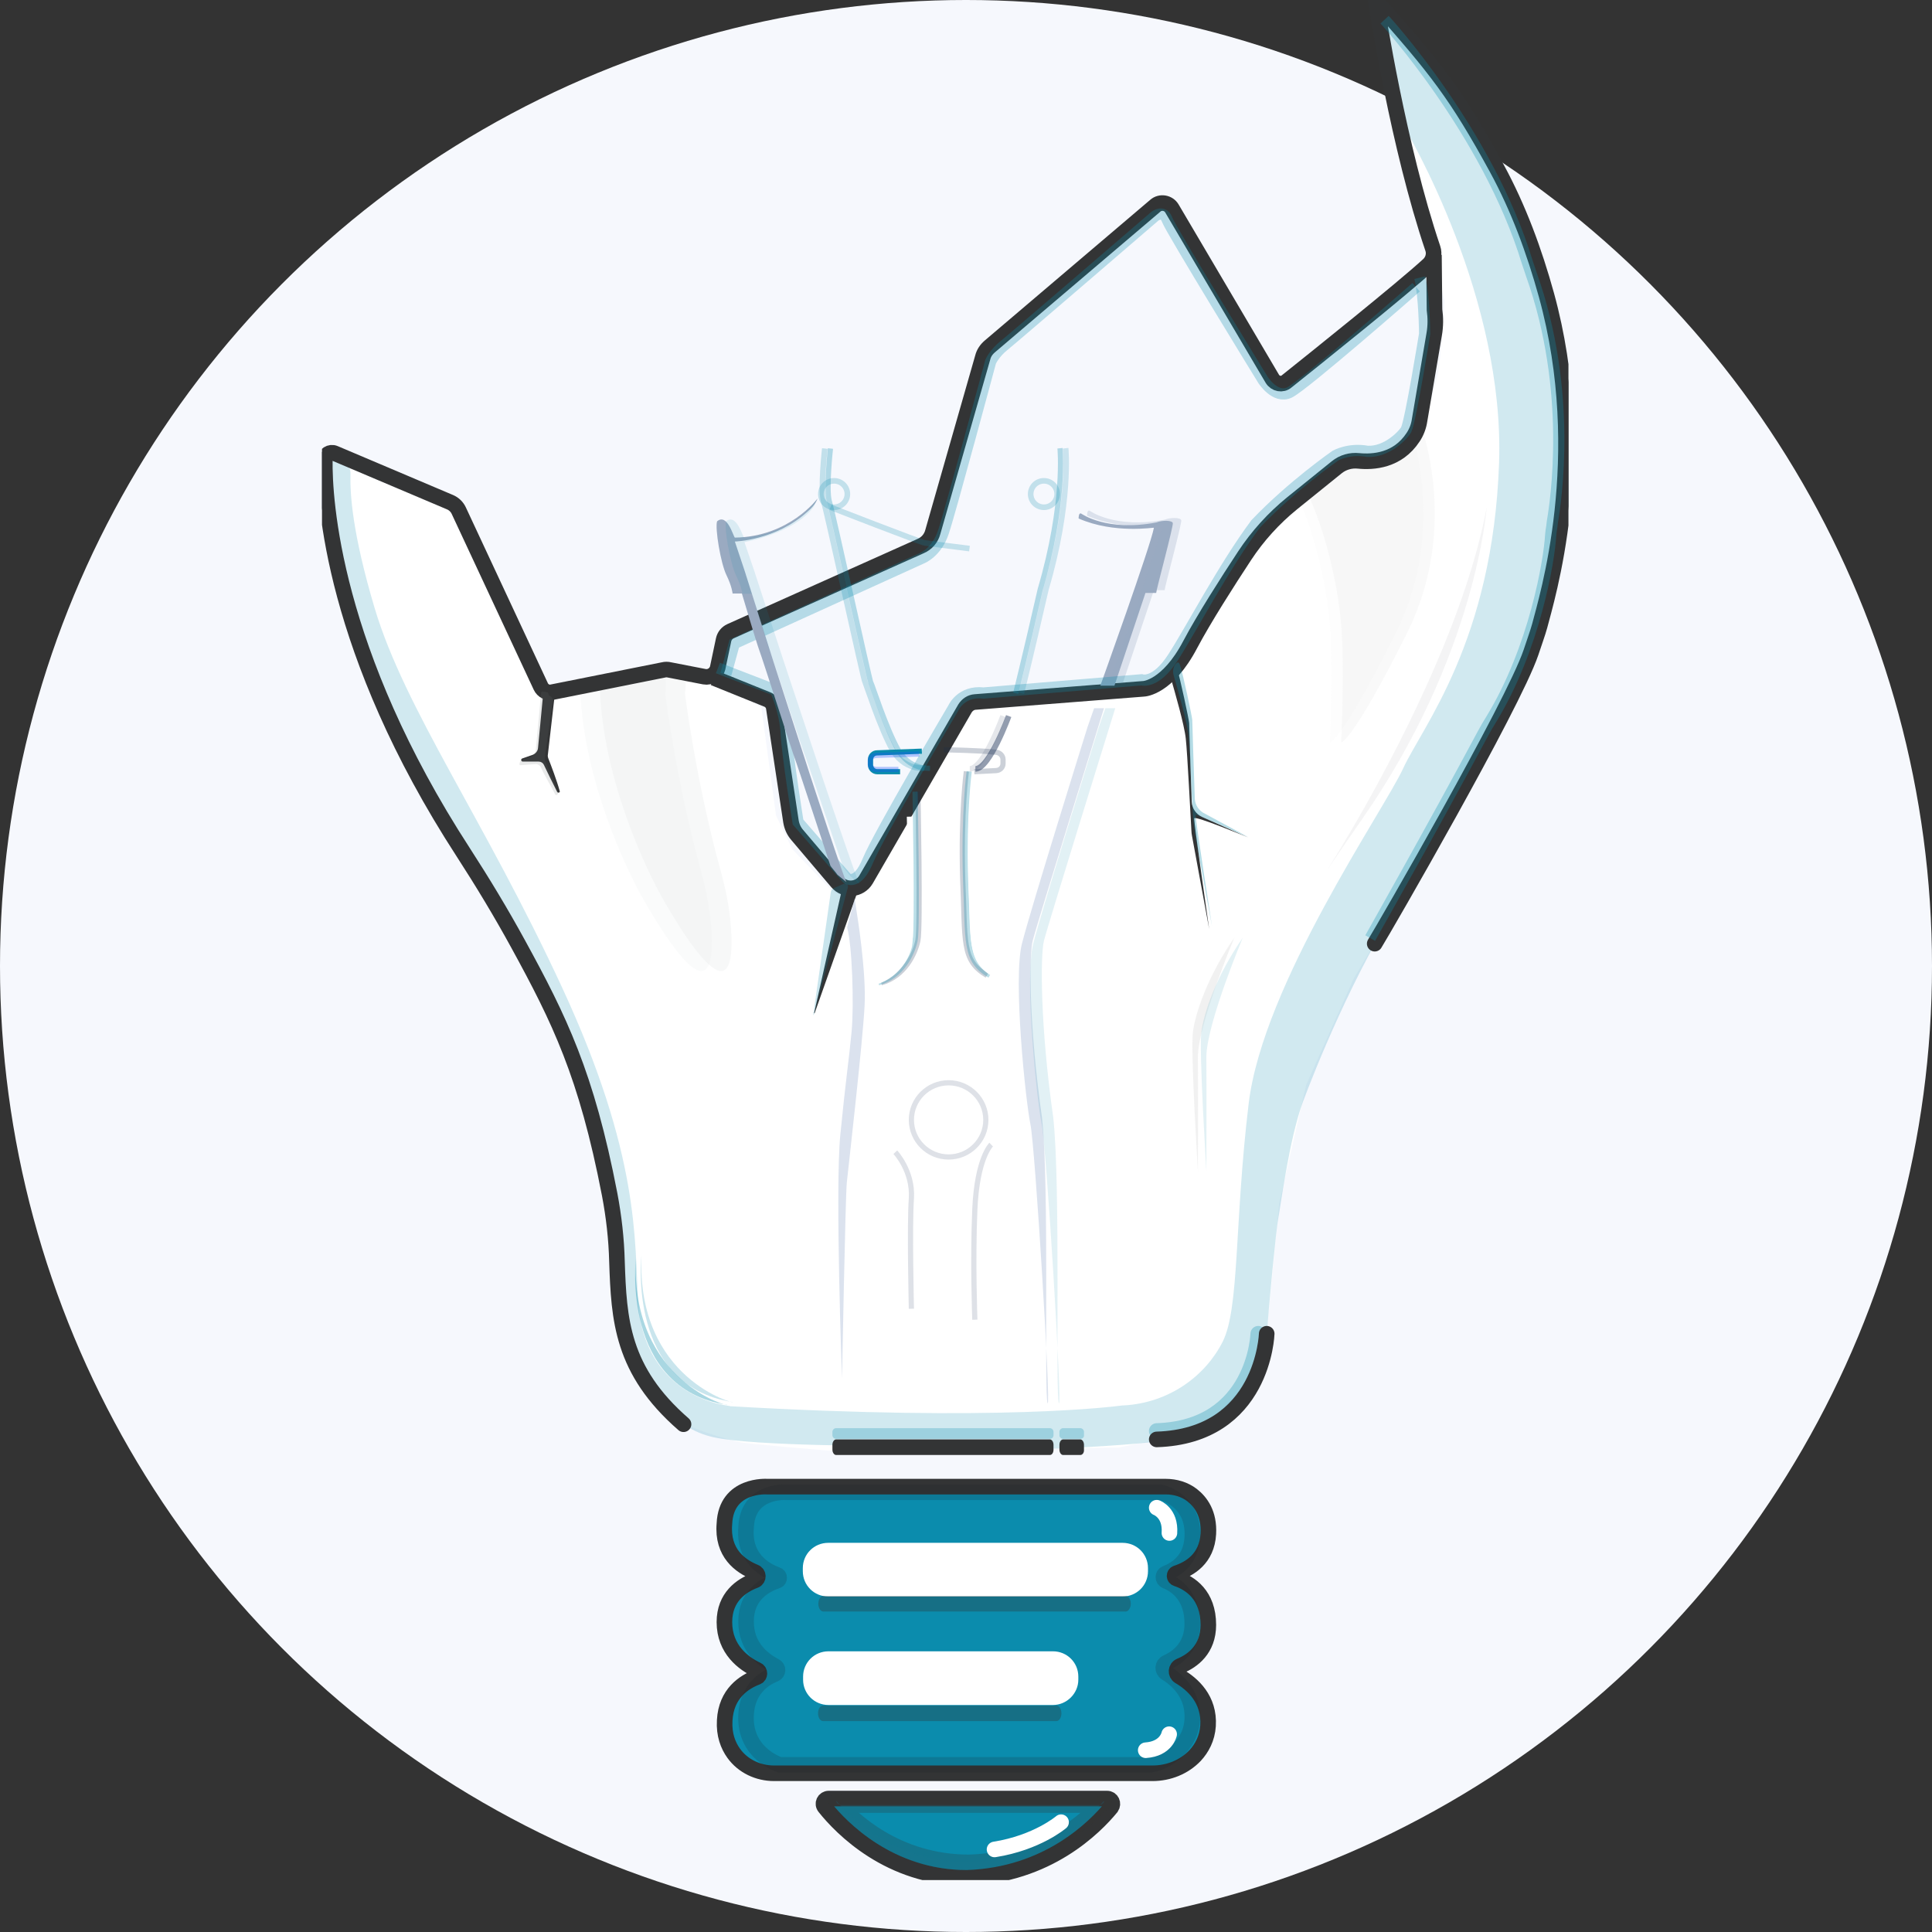 <svg width="186" height="186" viewBox="0 0 186 186" fill="none" xmlns="http://www.w3.org/2000/svg">
<rect x="0" y="0" width="186" height="186" fill="#333333" stroke="none"/>
<circle cx="93" cy="93" r="93" fill="#F6F8FD"/>
<g clip-path="url(#clip0)">
<path fill-rule="evenodd" clip-rule="evenodd" d="M31.624 43.532L43.109 48.402L50.982 64.04L52.312 66.908L56.33 66.096L64.665 64.662L70.692 66.502L73.299 68.098L74.71 78.514L76.285 81.761L80.086 85.738L81.661 86.631L85.19 80.598L91.923 69.234L92.765 67.584L102.511 67.07L108.566 66.367C108.566 66.367 112.231 65.717 112.774 64.581C113.317 63.445 116.629 58.385 116.629 58.385L121.407 51.135L125.887 47.59L129.633 44.208L130.312 43.911C130.312 43.911 131.86 45.236 133.271 44.912C134.656 44.587 136.095 43.343 136.339 42.91C136.557 42.504 138.077 37.688 138.403 36.173C138.729 34.658 139.081 28.976 139.081 28.976L137.697 23.565C137.697 23.565 135.389 16.233 135.308 15.097C135.226 13.96 134.005 9.226 134.005 9.226L132.484 1.055C132.484 1.055 134.167 2.219 134.357 2.435C134.548 2.651 140.113 10.092 140.113 10.092L145.516 19.263L148.394 26.974L150.077 35.28L150.62 44.289L149.751 53.84L146.52 64.879L142.611 72.698L136.937 82.979L130.312 94.234L125.751 104.433L123.145 115.851L122.005 127.755C122.005 127.755 120.403 132.517 119.887 133.22C119.371 133.924 116.575 136.738 116.575 136.738L114.973 137.82L107.697 139.362L94.041 139.524L79.787 139.66C79.787 139.66 71.914 139.01 71.235 138.848C70.557 138.686 65.67 137.495 64.095 135.926C62.52 134.357 60.023 130.19 59.67 127.809C59.317 125.428 59.262 119.016 59.262 119.016C59.262 119.016 58.122 112.171 57.552 109.899C56.955 107.653 54.701 100.754 54.077 99.374C53.453 97.994 50.493 91.745 49.95 91.149C49.407 90.554 44.412 81.112 43.353 80.273C42.294 79.434 37 68.315 36.43 66.935C35.86 65.555 33.063 57.98 33.199 57.601C33.335 57.195 31.407 48.131 31.353 47.59C31.299 47.049 31.353 43.397 31.624 43.532Z" fill="white"/>
<path opacity="0.18" fill-rule="evenodd" clip-rule="evenodd" d="M64.041 66.745C64.041 66.745 65.072 75.106 67.489 83.871C67.977 85.63 68.33 87.416 68.466 89.228C68.765 93.124 68.222 97.426 62.059 86.793C60.131 83.466 55.977 74.51 55.842 65.771L60.158 64.906L63.633 64.96C63.633 64.933 64.339 64.689 64.041 66.745Z" fill="#E8E9EA"/>
<path opacity="0.33" fill-rule="evenodd" clip-rule="evenodd" d="M65.941 66.745C65.941 66.745 66.973 75.106 69.389 83.871C69.878 85.63 70.231 87.416 70.367 89.228C70.665 93.124 70.122 97.426 63.959 86.793C62.032 83.466 57.878 74.51 57.742 65.771L62.059 64.906L65.534 64.96C65.534 64.933 66.24 64.689 65.941 66.745Z" fill="#E8E9EA"/>
<path opacity="0.19" fill-rule="evenodd" clip-rule="evenodd" d="M134.303 10.524C134.33 10.714 134.412 10.903 134.52 11.093C135.878 13.23 144.864 28.841 144.321 44.56C143.724 61.767 136.91 69.992 135.09 73.969C133.271 77.946 121.597 94.721 120.213 106.246C118.828 117.772 119.344 125.915 117.715 129.162C116.086 132.409 112.611 135.06 108.186 135.304C108.158 135.304 108.131 135.304 108.077 135.304C107.262 135.412 96.104 136.873 70.367 135.385C70.312 135.385 70.258 135.385 70.231 135.358C65.561 134.708 61.787 131.272 61.434 125.347C61.081 119.395 61.624 111.278 54.104 95.045C46.584 78.812 39.009 68.342 36.077 58.575C33.905 51.297 33.688 47.509 33.742 45.642C33.769 44.939 33.281 44.317 32.575 44.154C31.814 43.965 31.271 44.452 31.353 45.236C31.814 49.349 33.009 58.656 34.801 62.741C37.19 68.206 42.62 79.434 45.199 82.816C47.778 86.198 52.611 95.803 53.018 97.372C53.425 98.941 57.443 108.275 58.041 113.47C58.529 117.528 58.964 119.07 59.127 119.557C59.181 119.693 59.208 119.855 59.208 119.99C59.235 121.424 59.48 128.675 61.081 131.272C62.873 134.167 64.719 137.468 68.656 138.361C72.593 139.254 86.249 139.2 86.249 139.2L99.688 139.47C100.367 139.47 101.48 139.47 102.158 139.443C108.701 139.145 111.742 138.767 112.991 138.577C114.783 138.307 116.439 137.549 118.801 136.007C119.371 135.655 121.76 132.706 121.977 128.404C122.113 125.997 122.873 118.178 123.063 117.285C123.253 116.392 124.095 109.709 125.425 106.111C126.647 102.837 130.312 93.692 134.982 86.442C139.081 80.111 140.167 77.432 140.357 76.864C140.385 76.783 140.439 76.702 140.466 76.621C141.253 75.295 147.606 64.635 148.149 60.469C148.149 60.414 148.176 60.36 148.176 60.306C148.367 59.522 149.86 53.678 150.104 51.676C150.348 49.538 150.81 39.636 150.104 35.334C149.398 31.032 147.552 23.186 146.222 20.833C144.973 18.614 140.52 10.903 140.005 9.983C139.977 9.929 139.923 9.875 139.896 9.821L135.525 4.194C131.29 -1.38 133.217 3.896 133.407 5.113L134.303 10.524Z" fill="#0B8CAD"/>
<path opacity="0.08" fill-rule="evenodd" clip-rule="evenodd" d="M135.552 40.502C135.552 40.502 139.597 50.512 134.357 60.983C129.118 71.453 128.032 71.48 128.032 71.48C128.032 71.48 128.385 64.229 128.032 60.09C127.679 55.95 126.403 50.891 124.855 47.644C124.855 47.644 125.914 45.886 127.109 45.48C128.466 45.02 132.186 44.208 132.186 44.208C132.186 44.208 135.335 41.746 135.552 40.502Z" fill="#E5E5E5"/>
<path opacity="0.3" d="M121.136 128.404C121.136 128.404 120.864 137.468 111.362 137.766" stroke="#0B8CAD" stroke-width="1.5" stroke-linecap="round"/>
<path opacity="0.2" fill-rule="evenodd" clip-rule="evenodd" d="M136.638 40.502C136.638 40.502 140.683 50.512 135.443 60.983C130.204 71.453 129.118 71.48 129.118 71.48C129.118 71.48 129.471 64.229 129.118 60.09C128.765 55.95 127.489 50.891 125.941 47.644C125.941 47.644 127 45.886 128.195 45.48C129.552 45.02 133.271 44.208 133.271 44.208C133.271 44.208 136.421 41.746 136.638 40.502Z" fill="#E5E5E5"/>
<g clip-path="url(#clip1)">
<path d="M65.805 137.116C59.833 131.922 59.588 127.025 59.398 121.451C59.344 119.287 59.099 117.122 58.692 114.985C56.466 103.432 53.833 98.103 49.896 90.906C48.24 87.876 46.475 84.954 44.602 82.059C32.005 62.66 31.217 48.104 31.271 44.263C31.271 43.776 31.787 43.451 32.222 43.64L43.326 48.348C43.706 48.51 44.005 48.808 44.167 49.16L52.068 66.096C52.258 66.502 52.719 66.745 53.154 66.637L63.851 64.5C64.068 64.446 64.258 64.446 64.475 64.5L67.814 65.149C68.385 65.257 68.955 64.879 69.091 64.311L69.661 61.605C69.742 61.226 69.986 60.928 70.339 60.766L88.638 52.569C89.208 52.325 89.642 51.838 89.805 51.216L94.611 34.414C94.719 33.981 94.964 33.63 95.317 33.332L111.226 19.805C111.715 19.372 112.502 19.507 112.828 20.075L122.493 36.471C122.792 36.958 123.443 37.093 123.878 36.714C126.593 34.55 135.063 27.759 137.534 25.486C137.968 25.08 138.131 24.458 137.941 23.917C134.629 14.123 132.62 1.136 132.457 0.108C132.457 0.081 132.484 0.081 132.484 0.108C138.294 6.656 140.222 9.091 144.104 16.206C146.195 20.048 147.715 24.187 148.882 28.408C153.172 43.992 148.882 57.709 148.231 60.252C148.068 60.874 147.579 62.227 147.389 62.822C145.652 67.936 133.271 89.364 132.348 90.852" stroke="#353D47" stroke-width="1.08"/>
<path d="M65.805 137.116C59.833 131.922 59.588 127.025 59.398 121.451C59.344 119.287 59.099 117.122 58.692 114.985C56.466 103.432 53.833 98.103 49.896 90.906C48.24 87.876 46.475 84.954 44.602 82.059C32.005 62.66 31.217 48.104 31.271 44.263C31.271 43.776 31.787 43.451 32.222 43.64L43.326 48.348C43.706 48.51 44.005 48.808 44.167 49.16L52.068 66.096C52.258 66.502 52.719 66.745 53.154 66.637L63.851 64.5C64.068 64.446 64.258 64.446 64.475 64.5L67.814 65.149C68.385 65.257 68.955 64.879 69.091 64.311L69.661 61.605C69.742 61.226 69.986 60.928 70.339 60.766L88.638 52.569C89.208 52.325 89.642 51.838 89.805 51.216L94.611 34.414C94.719 33.981 94.964 33.63 95.317 33.332L111.226 19.805C111.715 19.372 112.502 19.507 112.828 20.075L122.493 36.471C122.792 36.958 123.443 37.093 123.878 36.714C126.593 34.55 135.063 27.759 137.534 25.486C137.968 25.08 138.131 24.458 137.941 23.917C134.629 14.123 132.62 1.136 132.457 0.108C132.457 0.081 132.484 0.081 132.484 0.108C138.294 6.656 140.222 9.091 144.104 16.206C146.195 20.048 147.715 24.187 148.882 28.408C153.172 43.992 148.882 57.709 148.231 60.252C148.068 60.874 147.579 62.227 147.389 62.822C145.652 67.936 133.271 89.364 132.348 90.852" stroke="#333435" stroke-width="1.5" stroke-linecap="round"/>
</g>
<path d="M68.71 65.257L73.869 67.341C74.195 67.476 74.439 67.773 74.493 68.125L76.149 79.083C76.231 79.57 76.421 80.002 76.747 80.381L80.602 84.927C81.362 85.819 82.774 85.684 83.371 84.683L92.9 68.206C93.118 67.855 93.471 67.611 93.878 67.584L110.113 66.313C110.113 66.313 112.394 66.231 114.593 62.038C115.896 59.576 118.176 56.005 119.833 53.488C121.081 51.594 122.629 49.89 124.394 48.456L128.683 44.993C129.281 44.506 130.041 44.289 130.801 44.371C132.186 44.506 134.548 44.371 136.041 42.098C136.367 41.611 136.584 41.043 136.665 40.475L138.077 32.169C138.213 31.384 138.213 30.6 138.104 29.815L138.05 24.539" stroke="#333435" stroke-width="1.5"/>
<path fill-rule="evenodd" clip-rule="evenodd" d="M112.91 64.202C112.665 64.5 112.611 64.906 112.719 65.284C113.072 66.502 114.023 69.776 114.158 71.101C114.321 72.562 114.62 78.677 114.701 79.975C114.701 80.138 114.729 80.3 114.756 80.463L116.412 89.445C116.412 89.445 114.919 79.083 114.973 78.785C115.027 78.487 120.158 80.625 120.158 80.625L115.733 78.65C115.136 78.379 114.756 77.811 114.729 77.189C114.647 74.943 114.484 69.803 114.484 69.613C114.484 69.37 113.588 65.149 113.317 64.365C113.235 63.932 113.072 64.013 112.91 64.202Z" fill="#333435"/>
<path opacity="0.31" fill-rule="evenodd" clip-rule="evenodd" d="M113.181 63.932C112.937 64.229 112.882 64.635 112.991 65.014C113.344 66.231 114.294 69.505 114.43 70.831C114.593 72.292 114.729 78.217 114.973 79.705C115 79.867 115 80.03 115.027 80.192L116.683 89.174C116.683 89.174 115.054 78.758 115.109 78.433C115.244 78.406 120.186 80.598 120.186 80.598L116.032 78.352C115.434 78.082 115.054 77.513 115.027 76.891C114.946 74.646 114.783 69.505 114.783 69.316C114.783 69.072 113.887 64.852 113.615 64.067C113.507 63.661 113.344 63.742 113.181 63.932Z" fill="#0B8CAD"/>
<path fill-rule="evenodd" clip-rule="evenodd" d="M53.371 67.205L52.747 72.644C52.719 72.779 52.747 72.914 52.801 73.049C53.018 73.59 53.615 75.16 53.887 76.161C53.941 76.296 53.724 76.377 53.642 76.242C53.235 75.457 52.638 74.213 52.367 73.644C52.258 73.428 52.068 73.32 51.851 73.32H50.33C50.167 73.32 50.113 73.076 50.276 73.022L51.281 72.671C51.552 72.562 51.769 72.319 51.796 72.021L52.285 66.881C52.312 66.61 52.557 66.421 52.828 66.448L52.964 66.718C53.235 66.745 53.398 66.962 53.371 67.205Z" fill="#333435"/>
<path opacity="0.15" fill-rule="evenodd" clip-rule="evenodd" d="M53.208 67.503L52.448 72.914C52.421 73.049 52.448 73.185 52.502 73.32C52.692 73.861 53.453 75.322 53.724 76.35C53.751 76.485 53.507 76.621 53.453 76.485C53.072 75.701 52.339 74.51 52.095 73.915C52.014 73.699 51.796 73.563 51.579 73.563L50.086 73.672C49.923 73.672 50.059 73.212 50.222 73.158L51.036 72.887C51.335 72.806 51.525 72.535 51.579 72.238L52.095 66.718C52.122 66.448 52.475 66.637 52.747 66.664L52.855 66.962C53.072 67.043 53.263 67.26 53.208 67.503Z" fill="#6F7175"/>
<path fill-rule="evenodd" clip-rule="evenodd" d="M82.665 85.549L78.43 97.534C78.43 97.561 78.376 97.561 78.376 97.534L80.982 85.955C81.009 85.765 81.145 85.603 81.335 85.549L82.285 85.224C82.529 85.116 82.719 85.332 82.665 85.549Z" fill="#333435"/>
<path opacity="0.22" fill-rule="evenodd" clip-rule="evenodd" d="M81.633 85.414L78.348 97.697C78.348 97.724 78.294 97.724 78.294 97.697L79.977 85.928C80.004 85.738 80.113 85.576 80.303 85.495L81.226 85.089C81.471 84.981 81.688 85.17 81.633 85.414Z" fill="#0B8CAD"/>
<path fill-rule="evenodd" clip-rule="evenodd" d="M94.828 179.106H93.878C93.742 179.106 93.633 178.998 93.633 178.863C93.633 178.727 93.742 178.619 93.878 178.619H94.828C94.964 178.619 95.072 178.727 95.072 178.863C95.072 178.998 94.964 179.106 94.828 179.106Z" fill="white"/>
<path fill-rule="evenodd" clip-rule="evenodd" d="M104.113 49.457C104.113 49.457 106.557 51.216 111.335 50.296C111.878 50.079 112.828 50.079 112.909 50.35C112.991 50.62 111.308 56.816 111.308 57.087H110.276L107.29 66.015H105.932C105.932 66.015 110.819 52.433 111.09 50.81C111.145 50.756 107.29 51.432 103.842 49.917C103.842 49.836 103.842 49.295 104.113 49.457Z" fill="#9AAAC1"/>
<path opacity="0.29" fill-rule="evenodd" clip-rule="evenodd" d="M104.928 49.187C104.928 49.187 107.371 50.945 112.149 50.025C112.692 49.809 113.643 49.809 113.724 50.079C113.805 50.35 112.122 56.546 112.122 56.816H111.09L108.104 65.744H106.747C106.747 65.744 111.633 52.163 111.905 50.539C111.959 50.485 108.104 51.162 104.656 49.647C104.656 49.565 104.656 49.024 104.928 49.187Z" fill="#9AAAC1"/>
<path opacity="0.48" fill-rule="evenodd" clip-rule="evenodd" d="M106.285 68.179C106.285 68.179 99.769 89.147 99.416 90.581C99.063 92.015 99.063 98.806 100.312 107.572C101.045 114.146 100.502 134.357 100.855 135.087C101.208 135.818 99.661 110.44 99.199 108.221C98.737 105.976 97.516 94.288 98.385 90.852C99.253 87.416 104.71 69.965 104.71 69.965L105.335 68.179H106.285V68.179Z" fill="#B4C1DB"/>
<path opacity="0.12" fill-rule="evenodd" clip-rule="evenodd" d="M107.371 68.179C107.371 68.179 100.855 89.147 100.502 90.581C100.149 92.015 100.149 98.806 101.398 107.572C102.131 114.146 101.588 134.357 101.941 135.087C102.294 135.818 100.747 110.44 100.285 108.221C99.823 105.976 98.602 94.288 99.471 90.852C100.339 87.416 105.796 69.965 105.796 69.965L106.421 68.179H107.371V68.179Z" fill="#0B8CAD"/>
<path opacity="0.48" fill-rule="evenodd" clip-rule="evenodd" d="M81.552 89.282C82.041 90.96 82.231 96.723 81.986 99.32C81.742 101.944 81.416 104.001 80.9 109.249C80.385 114.471 81.063 132.706 81.063 132.706C81.063 132.706 81.389 115.174 81.525 113.849C81.661 112.55 83.072 100.186 83.235 96.858C83.425 93.53 82.475 87.794 82.475 87.794L82.285 86.496L81.552 89.282Z" fill="#B4C1DB"/>
<path opacity="0.46" d="M97.109 68.937C97.109 68.937 95.262 74.023 93.905 74.023" stroke="#142A51" stroke-width="0.54"/>
<path opacity="0.3" d="M79.95 43.18C79.95 43.18 79.516 47.103 79.842 48.267C80.195 49.403 83.697 65.501 83.833 65.69C83.941 65.853 85.272 70.073 86.493 72.238C86.928 72.995 87.633 73.59 88.475 73.834C88.882 73.969 89.534 73.969 89.534 73.969" stroke="#0B8CAD" stroke-width="0.5"/>
<path opacity="0.3" d="M102.05 43.153C102.05 43.153 102.593 48.429 100.149 56.735C98.602 63.499 97.787 66.745 97.787 66.745" stroke="#0B8CAD" stroke-width="0.5"/>
<path opacity="0.19" d="M102.593 43.153C102.593 43.153 103.136 48.429 100.692 56.735C99.145 63.499 98.33 66.745 98.33 66.745" stroke="#0B8CAD" stroke-width="0.54"/>
<ellipse opacity="0.22" cx="100.502" cy="47.563" rx="1.276" ry="1.272" stroke="#0B8CAD" stroke-width="0.54"/>
<ellipse opacity="0.22" cx="80.303" cy="47.563" rx="1.276" ry="1.272" stroke="#0B8CAD" stroke-width="0.54"/>
<path d="M88.747 72.319L84.43 72.481C84.077 72.481 83.805 72.779 83.805 73.13V73.644C83.805 73.996 84.104 74.294 84.457 74.294H86.656" stroke="#0B8CAD" stroke-width="0.5"/>
<path d="M88.502 72.589L84.376 72.725C84.05 72.725 83.778 72.941 83.778 73.212V73.59C83.778 73.861 84.05 74.077 84.376 74.077H86.493" stroke="#1951FC" stroke-opacity="0.31" stroke-width="0.5"/>
<path opacity="0.22" d="M90.864 72.184C90.864 72.184 94.448 72.238 95.941 72.427C96.294 72.481 96.566 72.779 96.566 73.13V73.509C96.566 73.861 96.294 74.159 95.914 74.186L93.796 74.294" stroke="#142A51" stroke-width="0.5"/>
<path opacity="0.22" d="M93.036 74.267C93.036 74.267 92.493 78.19 92.683 84.629C92.955 90.716 92.547 92.421 95.018 93.909" stroke="#142A51" stroke-width="0.5"/>
<path opacity="0.28" d="M93.308 74.267C93.308 74.267 92.765 78.19 92.955 84.629C93.226 90.716 92.819 92.421 95.29 93.909" stroke="#0B8CAD" stroke-width="0.5"/>
<path d="M93.851 75.782C93.851 75.782 93.308 79.407 93.498 85.332C93.769 90.96 93.362 92.502 95.833 93.882" stroke="white" stroke-width="0.5"/>
<path opacity="0.22" d="M88.367 76.215C88.367 76.215 88.638 89.282 88.367 90.554C88.095 91.826 87.091 93.99 84.837 94.612" stroke="#142A51" stroke-width="0.5"/>
<path opacity="0.28" d="M88.095 76.215C88.095 76.215 88.367 89.282 88.095 90.554C87.823 91.826 86.819 93.99 84.566 94.612" stroke="#0B8CAD" stroke-width="0.5"/>
<path d="M87.552 78.623C87.552 78.623 87.823 89.986 87.552 91.095C87.281 92.204 86.276 94.071 84.023 94.612" stroke="white" stroke-width="0.5"/>
<ellipse opacity="0.14" cx="91.326" cy="107.815" rx="3.584" ry="3.571" stroke="#142A51" stroke-width="0.5"/>
<path opacity="0.14" d="M95.425 110.196C95.425 110.196 94.068 111.468 93.851 116.419C93.633 121.37 93.851 127.052 93.851 127.052" stroke="#142A51" stroke-width="0.5"/>
<path opacity="0.14" d="M86.195 110.927C86.195 110.927 87.905 112.739 87.742 115.364C87.552 117.988 87.742 125.997 87.742 125.997" stroke="#142A51" stroke-width="0.5"/>
<path fill-rule="evenodd" clip-rule="evenodd" d="M101.072 140.077H80.493C80.303 140.077 80.14 139.84 80.14 139.564V139.09C80.14 138.814 80.303 138.577 80.493 138.577H101.072C101.262 138.577 101.425 138.814 101.425 139.09V139.564C101.425 139.84 101.29 140.077 101.072 140.077Z" fill="#333435"/>
<path fill-rule="evenodd" clip-rule="evenodd" d="M104.005 140.077H102.348C102.158 140.077 101.995 139.84 101.995 139.564V139.09C101.995 138.814 102.158 138.577 102.348 138.577H104.005C104.195 138.577 104.357 138.814 104.357 139.09V139.564C104.385 139.84 104.222 140.077 104.005 140.077Z" fill="#333435"/>
<path opacity="0.26" fill-rule="evenodd" clip-rule="evenodd" d="M101.072 138.523H80.493C80.303 138.523 80.14 138.361 80.14 138.171V137.847C80.14 137.657 80.303 137.495 80.493 137.495H101.072C101.262 137.495 101.425 137.657 101.425 137.847V138.171C101.425 138.361 101.29 138.523 101.072 138.523Z" fill="#0B8CAD"/>
<path opacity="0.26" fill-rule="evenodd" clip-rule="evenodd" d="M104.005 138.523H102.348C102.158 138.523 101.995 138.361 101.995 138.171V137.847C101.995 137.657 102.158 137.495 102.348 137.495H104.005C104.195 137.495 104.357 137.657 104.357 137.847V138.171C104.385 138.361 104.222 138.523 104.005 138.523Z" fill="#0B8CAD"/>
<path fill-rule="evenodd" clip-rule="evenodd" d="M73.869 143.123H112.231C113.154 143.123 114.05 143.393 114.756 143.934C115.597 144.584 116.439 145.72 116.33 147.668C116.195 150.076 114.511 151.05 113.262 151.456C113.018 151.537 113.018 151.888 113.262 151.97C114.566 152.403 116.33 153.539 116.33 156.434C116.33 158.788 114.81 159.897 113.615 160.384C113.181 160.573 113.154 161.141 113.534 161.385C114.783 162.115 116.466 163.576 116.303 166.147C116.222 167.364 115.706 168.311 115.054 169.014C113.995 170.124 112.502 170.719 110.955 170.719H74.52C73 170.719 71.534 170.043 70.638 168.798C70.095 168.041 69.688 167.012 69.769 165.633C69.905 163.008 71.67 161.926 72.864 161.466C73.19 161.358 73.19 160.898 72.891 160.763C71.615 160.167 69.742 158.815 69.742 156.163C69.742 153.755 71.371 152.646 72.674 152.159C73.054 152.024 73.054 151.483 72.674 151.347C71.29 150.779 69.498 149.535 69.742 146.694C69.905 142.825 73.869 143.123 73.869 143.123Z" fill="#0B8CAD" stroke="#333435" stroke-width="1.5"/>
<path opacity="0.17" fill-rule="evenodd" clip-rule="evenodd" d="M75.63 143.664H111.744C111.744 143.664 114.996 144.34 114.786 147.993C114.681 150.103 113.343 151.05 112.242 151.483C111.927 151.591 111.927 152.051 112.216 152.186C113.37 152.646 114.786 153.755 114.786 156.326C114.786 158.517 113.422 159.572 112.321 160.059C111.901 160.249 111.875 160.817 112.268 161.06C113.422 161.764 114.917 163.171 114.786 165.551C114.655 167.797 112.95 169.015 111.901 169.556C111.455 169.772 110.983 169.907 110.485 169.907H75.079C75.079 169.907 71.618 168.852 71.827 165.064C71.959 162.657 73.506 161.601 74.607 161.168C74.922 161.033 74.948 160.573 74.633 160.411C73.48 159.816 71.801 158.544 71.827 156.082C71.827 153.62 73.585 152.592 74.817 152.186C75.079 152.105 75.079 151.699 74.817 151.618C73.506 151.131 71.591 149.941 71.827 147.073C71.959 143.42 75.63 143.664 75.63 143.664V143.664Z" stroke="#1D2128" stroke-width="1.5"/>
<path fill-rule="evenodd" clip-rule="evenodd" d="M79.787 173.154H106.584C107.018 173.154 107.235 173.641 106.991 173.993C105.416 175.914 100.855 180.54 93.091 180.784C85.624 180.784 80.982 175.968 79.407 173.993C79.109 173.641 79.353 173.154 79.787 173.154Z" fill="#0B8CAD" stroke="#333435" stroke-width="1.5"/>
<path opacity="0.26" fill-rule="evenodd" clip-rule="evenodd" d="M105.824 173.776C106.231 173.776 106.448 173.209 106.176 173.48C104.71 175.13 100.502 179.08 93.281 179.297C86.358 179.297 82.041 175.184 80.602 173.48C80.358 173.182 80.575 173.776 80.982 173.776H105.824Z" fill="#0B8CAD" stroke="#333435" stroke-width="1.5"/>
<path fill-rule="evenodd" clip-rule="evenodd" d="M108.077 153.701H79.733C78.376 153.701 77.29 152.619 77.29 151.266V150.969C77.29 149.616 78.376 148.534 79.733 148.534H108.077C109.434 148.534 110.52 149.616 110.52 150.969V151.266C110.52 152.619 109.434 153.701 108.077 153.701Z" fill="white"/>
<path fill-rule="evenodd" clip-rule="evenodd" d="M101.371 164.145H79.76C78.403 164.145 77.317 163.062 77.317 161.71V161.412C77.317 160.059 78.403 158.977 79.76 158.977H101.371C102.729 158.977 103.814 160.059 103.814 161.412V161.71C103.814 163.035 102.701 164.145 101.371 164.145Z" fill="white"/>
<path opacity="0.31" fill-rule="evenodd" clip-rule="evenodd" d="M101.697 165.699H79.244C78.973 165.699 78.756 165.365 78.756 164.949C78.756 164.532 78.973 164.199 79.244 164.199H101.697C101.968 164.199 102.186 164.532 102.186 164.949C102.186 165.365 101.968 165.699 101.697 165.699Z" fill="#2D2D2D"/>
<path opacity="0.31" fill-rule="evenodd" clip-rule="evenodd" d="M108.376 155.147H79.272C79 155.147 78.783 154.814 78.783 154.397C78.783 153.98 79 153.647 79.272 153.647H108.376C108.647 153.647 108.864 153.98 108.864 154.397C108.864 154.814 108.62 155.147 108.376 155.147Z" fill="#2D2D2D"/>
<path d="M111.362 145.152C111.362 145.152 112.719 145.639 112.584 147.587" stroke="white" stroke-width="1.5" stroke-linecap="round"/>
<path d="M112.557 166.958C112.557 166.958 112.285 168.365 110.303 168.5" stroke="white" stroke-width="1.5" stroke-linecap="round"/>
<path d="M102.154 175.428C102.154 175.428 99.846 177.403 95.747 178.052" stroke="white" stroke-width="1.5" stroke-linecap="round"/>
<path d="M121.95 128.404C121.95 128.404 121.652 138.253 111.362 138.577" stroke="#333435" stroke-width="1.5" stroke-linecap="round"/>
<path opacity="0.28" d="M69.118 64.311L74.656 66.448C74.656 66.448 75.579 68.45 75.688 70.587C75.796 72.725 76.828 79.137 76.828 79.137L81.525 84.548C81.525 84.548 82.529 85.359 83.561 82.843C84.593 80.327 91.787 68.152 91.787 68.152C91.787 68.152 92.52 66.475 94.692 66.718L109.896 65.447C109.896 65.447 111.226 65.934 112.937 63.282C114.647 60.631 117.824 54.544 120.891 50.431C124.394 46.752 128.575 43.857 128.575 43.857C128.575 43.857 129.878 43.126 131.643 43.451C133.543 43.559 135.172 41.8 135.389 41.34C135.824 40.367 137.154 32.142 137.154 32.142C137.154 32.142 137.127 28.489 136.692 26.731" stroke="#0B8CAD" stroke-width="1.08"/>
<path opacity="0.3" d="M133.299 1.894C133.299 1.894 143.208 12.662 147.036 25.243C147.172 25.648 147.308 26.054 147.443 26.46C151.434 37.661 149.778 48.321 149.452 50.242L149.398 50.702C149.344 51.026 149.317 51.189 149.29 51.513C149.154 53.975 147.742 62.417 143.561 69.262C143.29 69.695 143.018 70.154 142.774 70.614C138.104 79.353 131.914 90.311 131.914 90.311" stroke="#0B8CAD" stroke-width="1.08"/>
<path opacity="0.28" d="M69.878 64.933L70.692 61.957L88.719 53.759C88.719 53.759 90.186 53.218 90.837 51.189C91.516 49.16 95.371 34.82 95.371 34.82C95.371 34.82 95.724 34.008 96.674 33.251C97.624 32.493 111.199 20.805 111.199 20.805C111.199 20.805 112.014 20.183 112.367 21.157C112.719 22.131 121.597 36.579 121.597 36.579C121.597 36.579 122.765 38.419 124.122 37.796C125.48 37.174 136.339 27.651 136.339 27.651" stroke="#0B8CAD" stroke-width="1.08"/>
<path opacity="0.46" d="M96.566 68.937C96.566 68.937 94.719 74.023 93.362 74.023" stroke="#142A51" stroke-opacity="0.24" stroke-width="0.54"/>
<path opacity="0.5" fill-rule="evenodd" clip-rule="evenodd" d="M118.828 90.284C118.828 90.284 115.434 98.346 115.326 101.647C115.353 104.975 115.326 112.739 115.326 112.739C115.326 112.739 114.62 101.376 114.837 99.428C115.054 97.561 116.303 93.909 118.828 90.284Z" fill="#E5E5E5"/>
<path opacity="0.12" fill-rule="evenodd" clip-rule="evenodd" d="M119.643 90.284C119.643 90.284 116.249 98.346 116.14 101.647C116.167 104.975 116.14 112.739 116.14 112.739C116.14 112.739 115.434 101.376 115.652 99.428C115.869 97.561 117.118 93.909 119.643 90.284Z" fill="#0B8CAD"/>
<path opacity="0.47" fill-rule="evenodd" clip-rule="evenodd" d="M143.127 48.862C143.127 48.862 142.122 63.147 131.072 78.947C120.05 94.775 139.326 69.072 143.127 48.862Z" fill="#E8E9EA"/>
<path opacity="0.35" fill-rule="evenodd" clip-rule="evenodd" d="M61.217 121.127C61.217 121.127 59.751 133.653 69.986 135.249C70.421 135.493 60.701 133.112 61.217 121.127Z" fill="#0B8CAD"/>
<path opacity="0.22" fill-rule="evenodd" clip-rule="evenodd" d="M61.76 120.856C61.76 120.856 60.294 133.383 70.529 134.979C70.964 135.222 61.244 132.842 61.76 120.856Z" fill="#0B8CAD"/>
<path fill-rule="evenodd" clip-rule="evenodd" d="M81.498 84.927C81.335 84.873 78.05 74.808 78.05 74.808L74.303 63.201L71.67 54.895L70.747 52.136C70.747 52.136 74.683 52.027 77.724 49.268C78.593 48.537 78.701 47.996 78.701 47.996C78.701 47.996 76.014 51.676 70.747 51.757C70.584 51.621 70.014 49.376 69.036 50.188C68.819 50.864 69.389 54.246 69.932 55.355C70.475 56.464 70.529 57.141 70.529 57.141H71.425C71.425 57.141 72.864 62.011 73.136 62.714C73.407 63.418 76.339 72.589 76.502 72.968C76.665 73.347 79.869 83.141 79.95 83.357C80.032 83.493 80.466 83.98 80.629 84.223" fill="#9AAAC1"/>
<path opacity="0.12" fill-rule="evenodd" clip-rule="evenodd" d="M82.774 85.143C82.611 85.089 79.217 74.97 79.217 74.97L75.335 63.309L72.62 54.976L71.67 52.19C71.67 52.19 76.339 51.378 78.24 48.916C78.43 48.727 78.593 48.131 78.593 48.131C78.593 48.131 76.774 51.27 71.642 51.757C71.48 51.621 70.882 49.376 69.905 50.188C69.688 50.864 70.312 54.273 70.855 55.382C71.398 56.492 71.48 57.168 71.48 57.168H72.376C72.376 57.168 73.869 62.065 74.14 62.768C74.412 63.472 77.425 72.698 77.615 73.049C77.778 73.428 81.063 83.249 81.172 83.466C81.253 83.601 81.688 84.088 81.851 84.331" fill="#0B8CAD"/>
<path opacity="0.22" d="M79.407 43.18C79.407 43.18 78.973 47.103 79.299 48.267C79.652 49.403 83.154 65.501 83.29 65.69C83.398 65.853 84.728 70.073 85.95 72.238C86.385 72.995 87.091 73.59 87.932 73.834C88.339 73.969 88.991 73.969 88.991 73.969" stroke="#0B8CAD" stroke-width="0.54"/>
<path opacity="0.22" d="M79.95 48.835C79.95 48.835 88.638 52.217 89.045 52.271C89.453 52.325 93.335 52.812 93.335 52.812" stroke="#0B8CAD" stroke-width="0.54"/>
</g>
<defs>
<clipPath id="clip0">
<rect width="120" height="181" fill="white" transform="translate(31)"/>
</clipPath>
<clipPath id="clip1">
<rect width="120" height="138" fill="white" transform="translate(31)"/>
</clipPath>
</defs>
</svg>

